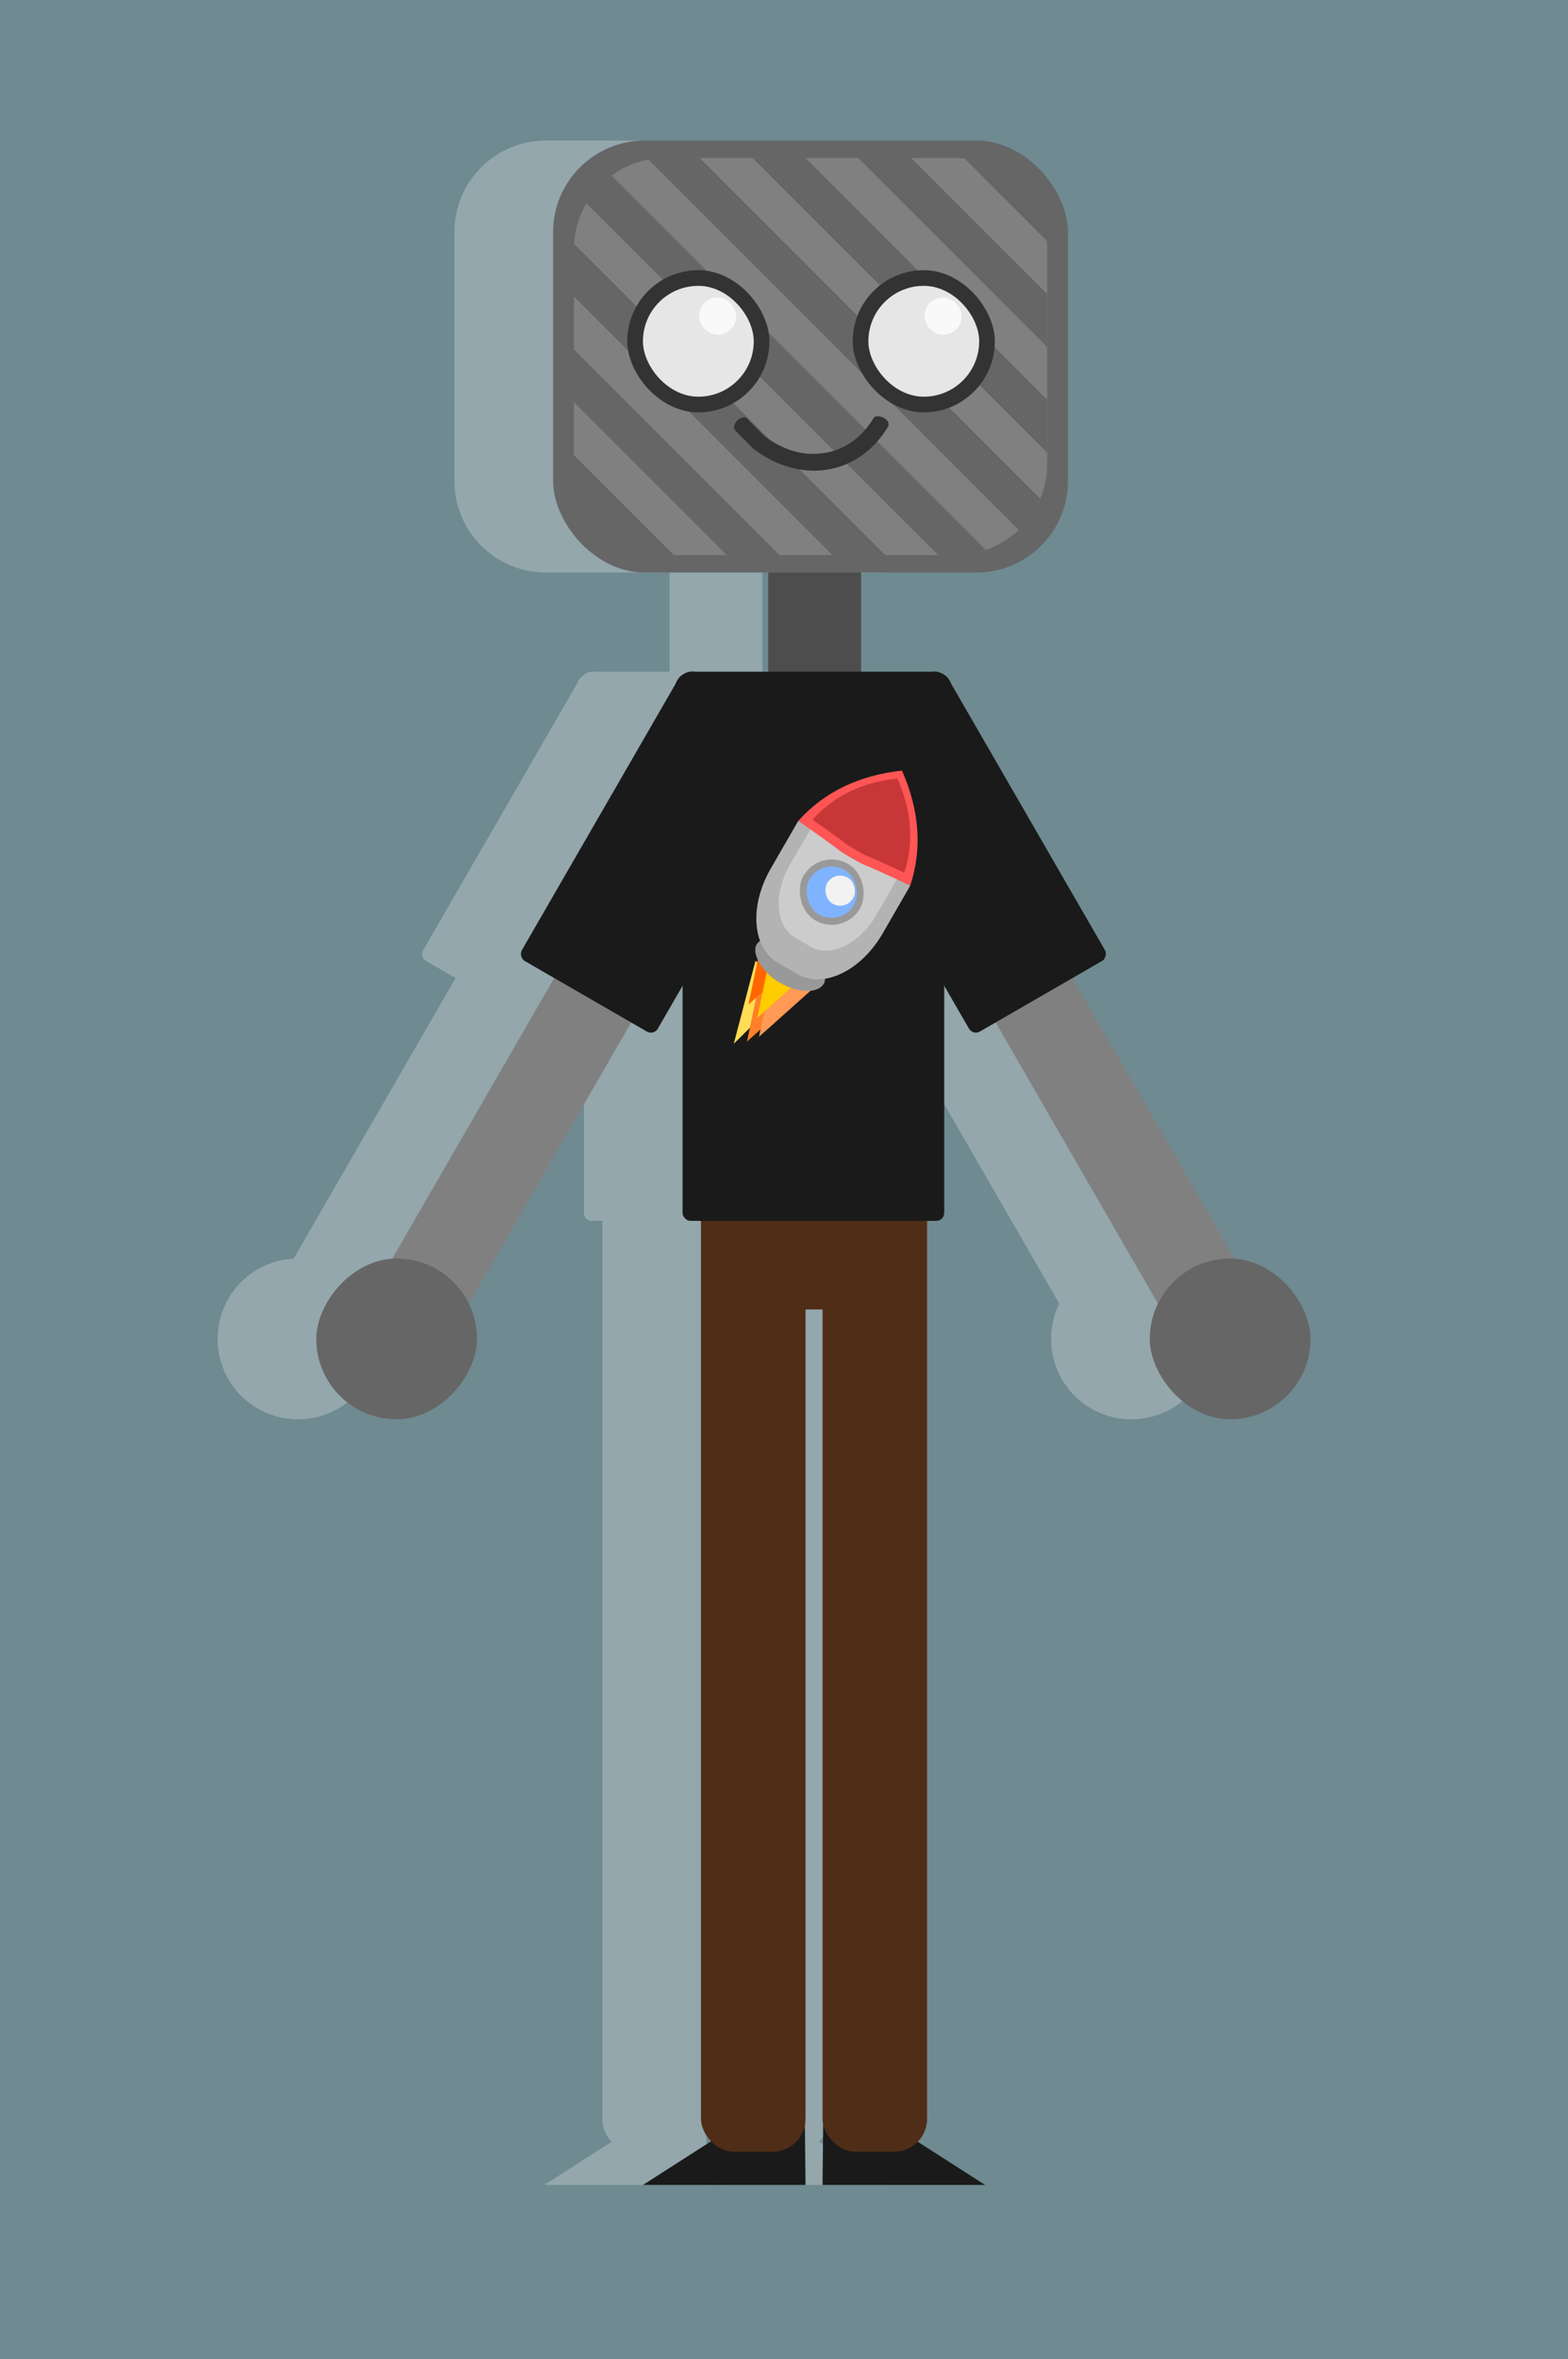 <?xml version="1.0" encoding="UTF-8" standalone="no"?>
<!-- Created with Inkscape (http://www.inkscape.org/) -->

<svg width="252.289mm" height="379.488mm" viewBox="0 0 252.289 379.488" version="1.1" id="svg8" inkscape:version="1.3 (0e150ed6c4, 2023-07-21)" sodipodi:docname="simon.svg" xmlns:inkscape="http://www.inkscape.org/namespaces/inkscape" xmlns:sodipodi="http://sodipodi.sourceforge.net/DTD/sodipodi-0.dtd" xmlns="http://www.w3.org/2000/svg" xmlns:svg="http://www.w3.org/2000/svg" xmlns:rdf="http://www.w3.org/1999/02/22-rdf-syntax-ns#" xmlns:cc="http://creativecommons.org/ns#" xmlns:dc="http://purl.org/dc/elements/1.1/">
  <defs id="defs2">
    <inkscape:path-effect effect="bend_path" id="path-effect980" is_visible="true" bendpath="m 97.234,167.116 c 0,0 8.132,12.284 21.733,12.343 14.026,0.06 19.844,-12.343 19.844,-12.343" prop_scale="2.423" scale_y_rel="false" vertical="false" bendpath-nodetypes="csc" lpeversion="0" hide_knot="false" />
    <inkscape:path-effect effect="bend_path" id="path-effect980-0" is_visible="true" bendpath="m 97.234,167.116 c 0,0 8.132,12.284 21.733,12.343 14.026,0.06 19.844,-12.343 19.844,-12.343" prop_scale="2.423" scale_y_rel="false" vertical="false" bendpath-nodetypes="csc" lpeversion="0" hide_knot="false" />
    <inkscape:path-effect effect="bend_path" id="path-effect980-3" is_visible="true" bendpath="m 97.234,167.116 c 0,0 8.132,12.284 21.733,12.343 14.026,0.06 19.844,-12.343 19.844,-12.343" prop_scale="2.423" scale_y_rel="false" vertical="false" bendpath-nodetypes="csc" lpeversion="0" hide_knot="false" />
    <inkscape:path-effect effect="bend_path" id="path-effect980-1" is_visible="true" bendpath="m 97.234,167.116 c 0,0 8.132,12.284 21.733,12.343 14.026,0.06 19.844,-12.343 19.844,-12.343" prop_scale="2.423" scale_y_rel="false" vertical="false" bendpath-nodetypes="csc" lpeversion="0" hide_knot="false" />
  </defs>
  <sodipodi:namedview id="base" pagecolor="#ffffff" bordercolor="#666666" borderopacity="1.0" inkscape:pageopacity="0.0" inkscape:pageshadow="2" inkscape:zoom="0.35" inkscape:cx="337.14286" inkscape:cy="605.71429" inkscape:document-units="mm" inkscape:current-layer="layer1" showgrid="false" showguides="false" inkscape:window-width="2467" inkscape:window-height="1413" inkscape:window-x="84" inkscape:window-y="-9" inkscape:window-maximized="1" inkscape:showpageshadow="2" inkscape:pagecheckerboard="0" inkscape:deskcolor="#d1d1d1" />
  <g inkscape:label="Layer 1" inkscape:groupmode="layer" id="layer1" transform="translate(37.798,25.792)">
    <rect style="fill:#6f8a91;fill-rule:evenodd;stroke-width:0.265" id="rect1700" width="252.289" height="379.488" x="-37.798" y="-25.792" inkscape:export-xdpi="96" inkscape:export-ydpi="96" />
    <path style="fill:#93a7ac;fill-opacity:1;fill-rule:evenodd;stroke-width:0.265" d="m 50.057,-3.182 c -8.167,0 -14.741,6.575 -14.741,14.741 v 40 c 0,8.167 6.574,14.741 14.741,14.741 h 19.869 V 82.249 H 58.062 a 2.847,2.847 0 0 0 -0.304,-0.017 2.847,2.847 0 0 0 -0.286,0.017 h -0.042 c -0.19,0 -0.369,0.044 -0.531,0.118 a 2.847,2.847 0 0 0 -1.186,0.734 c -0.023,0.023 -0.045,0.046 -0.066,0.071 a 2.847,2.847 0 0 0 -0.556,0.919 L 30.292,127.043 c -0.353,0.612 -0.145,1.39 0.467,1.743 l 4.743,2.738 -26.061,45.138 c -6.832,0.364 -12.224,5.983 -12.224,12.909 0,7.163 5.766,12.929 12.929,12.929 7.163,0 12.929,-5.767 12.929,-12.929 0,-2.042 -0.47,-3.969 -1.306,-5.682 l 26.108,-45.221 2.545,1.47 c 0.612,0.353 1.389,0.145 1.743,-0.467 l 3.989,-6.909 v 36.544 c 0,0.707 0.569,1.275 1.275,1.275 h 1.683 v 144.437 c 0,1.441 0.573,2.742 1.501,3.694 l -10.836,6.943 h 26.155 l -0.098,-9.621 c 0.063,-0.329 0.098,-0.668 0.098,-1.016 V 184.829 h 2.74 v 130.189 c 0,0.348 0.034,0.688 0.098,1.016 l -0.098,9.621 h 26.154 l -10.835,-6.943 c 0.928,-0.952 1.5,-2.253 1.5,-3.694 V 170.581 h 1.481 c 0.707,0 1.276,-0.569 1.276,-1.275 v -36.542 l 3.988,6.908 c 0.353,0.612 1.13,0.821 1.743,0.467 l 2.545,-1.469 26.108,45.22 c -0.836,1.714 -1.306,3.641 -1.306,5.682 0,7.163 5.767,12.929 12.929,12.929 7.163,0 12.929,-5.767 12.929,-12.929 0,-6.926 -5.392,-12.545 -12.224,-12.909 l -26.06,-45.138 4.743,-2.738 c 0.612,-0.353 0.82,-1.131 0.467,-1.743 L 99.306,84.08 a 2.847,2.847 0 0 0 -0.488,-0.822 c -0.085,-0.121 -0.185,-0.224 -0.3,-0.306 a 2.847,2.847 0 0 0 -0.931,-0.541 c -0.183,-0.1 -0.39,-0.163 -0.613,-0.163 H 84.878 V 66.3 h 18.542 c 8.167,0 14.741,-6.574 14.741,-14.741 V 11.559 c 0,-8.167 -6.574,-14.741 -14.741,-14.741 z" id="rect1053-5-3-4-41" inkscape:connector-curvature="0" />
    <rect style="fill:#808080;fill-opacity:1;fill-rule:evenodd;stroke-width:0.265" id="rect1053-5-3-4" width="14.29" height="67.088" x="-50.957" y="176.618" rx="1.276" ry="1.276" transform="matrix(-0.866,0.5,0.5,0.866,0,0)" />
    <path style="fill:#1a1a1a;fill-opacity:1;fill-rule:evenodd;stroke-width:0.265" inkscape:transform-center-x="2.5724627" inkscape:transform-center-y="-4.2350446" d="M 91.807,325.655 H 65.652 l 17.654,-11.312 h 8.386 z" id="path1376" inkscape:connector-curvature="0" sodipodi:nodetypes="ccccc" />
    <path style="fill:#1a1a1a;fill-opacity:1;fill-rule:evenodd;stroke-width:0.265" inkscape:transform-center-x="-2.5724627" inkscape:transform-center-y="-4.2350446" d="M 94.548,325.655 H 120.702 L 103.048,314.343 H 94.662 Z" id="path1376-9" inkscape:connector-curvature="0" sodipodi:nodetypes="ccccc" />
    <rect style="fill:#502d16;fill-rule:evenodd;stroke-width:0.265" id="rect1108" width="33.262" height="23.246" x="77.211" y="161.583" rx="5.292" ry="5.292" />
    <rect style="fill:#502d16;fill-rule:evenodd;stroke-width:0.265" id="rect1091-7" width="16.82" height="176.326" x="94.548" y="143.984" rx="5.292" ry="5.292" />
    <rect style="fill:#502d16;fill-rule:evenodd;stroke-width:0.265" id="rect1091" width="16.82" height="176.326" x="74.987" y="143.984" rx="5.292" ry="5.292" />
    <rect style="fill:#4d4d4d;fill-rule:evenodd;stroke-width:0.265" id="rect1051" width="14.951" height="30.469" x="85.801" y="55.522" rx="1.276" ry="1.276" />
    <rect style="fill:#666666;fill-rule:evenodd;stroke-width:0.265" id="rect815-3" width="82.844" height="69.482" x="51.192" y="-3.182" rx="14.741" ry="14.741" />
    <rect style="fill:#808080;fill-rule:evenodd;stroke-width:0.265" id="rect815" width="76.162" height="63.878" x="54.532" y="-0.38" rx="14.741" ry="14.741" />
    <path style="fill:#666666;fill-rule:evenodd;stroke-width:0.265" d="m 69.274,-0.38 c -0.936,0 -1.85,0.09 -2.736,0.255 L 126.113,59.451 c 1.482,-1.408 2.67,-3.12 3.464,-5.041 L 74.786,-0.38 Z m 14.018,0 L 130.695,47.024 V 38.519 L 91.796,-0.38 Z m 17.009,0 30.395,30.395 V 21.51 L 108.805,-0.38 Z m 17.078,0.069 L 130.625,12.937 C 129.958,5.912 124.402,0.357 117.378,-0.311 Z M 60.592,2.435 C 58.957,3.625 57.578,5.145 56.551,6.898 L 113.151,63.498 h 2.802 c 1.712,0 3.352,-0.292 4.878,-0.824 z m -6.027,10.982 c -0.02,0.312 -0.033,0.627 -0.033,0.944 v 7.527 l 41.61,41.61 h 8.504 z m -0.033,16.976 v 8.505 l 24.601,24.601 h 8.504 z m 0,17.009 v 1.355 c 0,8.167 6.575,14.741 14.741,14.741 h 1.355 z" id="rect817-3" inkscape:connector-curvature="0" />
    <rect style="fill:#333333;fill-rule:evenodd;stroke-width:0.265" id="rect924" width="22.868" height="22.868" x="63.131" y="17.668" rx="11.434" ry="11.434" />
    <rect style="fill:#e6e6e6;fill-rule:evenodd;stroke-width:0.265" id="rect924-5" width="17.83" height="17.83" x="65.65" y="20.187" rx="11.434" ry="11.434" />
    <rect style="fill:#f9f9f9;fill-rule:evenodd;stroke-width:0.265" id="rect924-5-4" width="6.003" height="6.003" x="74.671" y="22.058" rx="11.434" ry="11.434" />
    <rect style="fill:#333333;fill-rule:evenodd;stroke-width:0.265" id="rect924-9" width="22.868" height="22.868" x="99.403" y="17.668" rx="11.434" ry="11.434" />
    <rect style="fill:#e6e6e6;fill-rule:evenodd;stroke-width:0.265" id="rect924-5-6" width="17.83" height="17.83" x="101.922" y="20.187" rx="11.434" ry="11.434" />
    <rect style="fill:#f9f9f9;fill-rule:evenodd;stroke-width:0.265" id="rect924-5-4-2" width="6.003" height="6.003" x="110.942" y="22.058" rx="11.434" ry="11.434" />
    <path style="fill:#333333;fill-opacity:1;fill-rule:evenodd;stroke-width:0.468" d="m 99.935,166.5 4.713,5.032 c 4.113,3.347 9.216,5.587 14.33,5.528 l 1e-5,0 c 2.764,0.008 5.53,-0.543 8,-1.681 l 1e-5,0 c 2.012,-0.917 3.87,-2.224 5.496,-3.785 1.203,-1.159 2.279,-2.453 3.198,-3.848 0.097,-0.148 0.192,-0.295 0.284,-0.443 0.193,-0.309 0.568,-0.466 1.039,-0.49 0.368,-0.019 0.818,0.051 1.263,0.203 0.165,0.057 0.334,0.127 0.5,0.21 0.167,0.084 0.321,0.177 0.464,0.28 0.392,0.282 0.676,0.626 0.841,0.998 0.205,0.461 0.206,0.95 -0.036,1.339 -0.115,0.184 -0.231,0.365 -0.349,0.544 -1.115,1.692 -2.417,3.258 -3.877,4.663 -1.982,1.913 -4.284,3.523 -6.827,4.692 l 0,0 c -3.156,1.438 -6.594,2.135 -10.018,2.117 l 0,0 c -6.524,-0.109 -12.71,-2.785 -17.579,-6.838 l -4.895,-5.21 c -0.597,-0.635 -0.299,-1.876 0.668,-2.782 0.967,-0.906 2.209,-1.141 2.784,-0.527 z" id="rect977" inkscape:path-effect="#path-effect980" inkscape:original-d="m 98.510037,166.12575 h 39.026043 c 0.70672,0 1.27567,0.44151 1.27567,0.98994 0,0.54842 -0.56895,0.98993 -1.27567,0.98993 H 98.510037 c -0.706721,0 -1.27567,-0.44151 -1.27567,-0.98993 0,-0.54843 0.568949,-0.98994 1.27567,-0.98994 z" inkscape:connector-curvature="0" transform="matrix(0.565,-0.014,0.014,0.565,23.597,-51.163)" />
    <rect style="fill:#1a1a1a;fill-rule:evenodd;stroke-width:0.265" id="rect1053" width="42.095" height="88.333" x="72.029" y="82.249" rx="1.276" ry="1.276" />
    <rect style="fill:#1a1a1a;fill-rule:evenodd;stroke-width:0.265" id="rect1053-5-3" width="25.257" height="53" x="-57.71" y="128.292" rx="1.276" ry="1.276" transform="matrix(-0.866,0.5,0.5,0.866,0,0)" />
    <circle style="fill:#1a1a1a;fill-opacity:1;fill-rule:evenodd;stroke-width:0.265" id="path1110" cx="73.632" cy="85.078" r="2.847" />
    <circle style="fill:#1a1a1a;fill-opacity:1;fill-rule:evenodd;stroke-width:0.265" id="path1110-1" cx="112.523" cy="85.095" r="2.847" />
    <path sodipodi:type="star" style="fill:#ffdd55;fill-opacity:1;fill-rule:evenodd;stroke-width:0.427" id="path1280-8-5-3-3" sodipodi:sides="3" sodipodi:cx="-224.18712" sodipodi:cy="366.59488" sodipodi:r1="9.8564138" sodipodi:r2="4.9282069" sodipodi:arg1="1.5707963" sodipodi:arg2="2.6179939" inkscape:flatsided="true" inkscape:rounded="0" inkscape:randomized="0" d="m -224.187,376.451 -8.536,-14.785 17.072,0 z" inkscape:transform-center-x="-0.47039427" inkscape:transform-center-y="1.006014" transform="matrix(0.369,0.213,-0.449,0.778,332.018,-103.031)" />
    <path sodipodi:type="star" style="fill:#ff7f2a;fill-opacity:1;fill-rule:evenodd;stroke-width:0.468" id="path1280-8" sodipodi:sides="3" sodipodi:cx="-224.18712" sodipodi:cy="366.59488" sodipodi:r1="9.8564138" sodipodi:r2="4.9282069" sodipodi:arg1="1.5707963" sodipodi:arg2="2.6179939" inkscape:flatsided="true" inkscape:rounded="0" inkscape:randomized="0" d="m -224.187,376.451 -8.536,-14.785 17.072,0 z" inkscape:transform-center-x="-0.65480771" inkscape:transform-center-y="0.686586" transform="matrix(0.369,0.213,-0.374,0.648,305.907,-54.442)" />
    <path sodipodi:type="star" style="fill:#ff6600;fill-opacity:1;fill-rule:evenodd;stroke-width:0.657" id="path1280" sodipodi:sides="3" sodipodi:cx="-224.18712" sodipodi:cy="366.59488" sodipodi:r1="9.8564138" sodipodi:r2="4.9282069" sodipodi:arg1="1.5707963" sodipodi:arg2="2.6179939" inkscape:flatsided="true" inkscape:rounded="0" inkscape:randomized="0" d="m -224.187,376.451 -8.536,-14.785 17.072,0 z" inkscape:transform-center-x="-0.46684766" inkscape:transform-center-y="0.4895011" transform="matrix(0.263,0.152,-0.267,0.462,242.1,-4.061)" />
    <path sodipodi:type="star" style="fill:#ff9955;fill-opacity:1;fill-rule:evenodd;stroke-width:0.468" id="path1280-8-5" sodipodi:sides="3" sodipodi:cx="-224.18712" sodipodi:cy="366.59488" sodipodi:r1="9.8564138" sodipodi:r2="4.9282069" sodipodi:arg1="1.5707963" sodipodi:arg2="2.6179939" inkscape:flatsided="true" inkscape:rounded="0" inkscape:randomized="0" d="m -224.187,376.451 -8.536,-14.785 17.072,0 z" inkscape:transform-center-x="-0.65480925" inkscape:transform-center-y="0.6865901" transform="matrix(0.369,0.213,-0.374,0.648,307.843,-55.208)" />
    <path sodipodi:type="star" style="fill:#ffcc00;fill-opacity:1;fill-rule:evenodd;stroke-width:0.468" id="path1280-8-5-3" sodipodi:sides="3" sodipodi:cx="-224.18712" sodipodi:cy="366.59488" sodipodi:r1="9.8564138" sodipodi:r2="4.9282069" sodipodi:arg1="1.5707963" sodipodi:arg2="2.6179939" inkscape:flatsided="true" inkscape:rounded="0" inkscape:randomized="0" d="m -224.187,376.451 -8.536,-14.785 17.072,0 z" inkscape:transform-center-x="-0.65481577" inkscape:transform-center-y="0.68658614" transform="matrix(0.369,0.213,-0.374,0.648,307.548,-58.232)" />
    <rect style="fill:#999999;fill-opacity:1;fill-rule:evenodd;stroke-width:0.265" id="rect1183-7" width="12.514" height="6.845" x="135.758" y="63.88" rx="11.253" ry="11.253" transform="rotate(30)" />
    <path style="fill:#b3b3b3;fill-rule:evenodd;stroke-width:0.265" d="m 90.643,106.251 c -0.038,0.064 -0.076,0.128 -0.114,0.193 l -4.334,7.506 c -3.463,5.998 -2.961,12.727 1.127,15.087 l 3.267,1.886 c 4.087,2.36 10.166,-0.569 13.629,-6.568 l 4.334,-7.506 c 0.037,-0.065 0.074,-0.13 0.11,-0.195 z" id="rect1147" inkscape:connector-curvature="0" />
    <path inkscape:connector-curvature="0" style="fill:#cccccc;fill-rule:evenodd;stroke-width:0.265" d="m 92.699,107.438 c -0.029,0.05 -0.059,0.099 -0.088,0.149 l -3.346,5.795 c -2.674,4.631 -2.286,9.826 0.87,11.647 l 2.522,1.456 c 3.155,1.822 7.848,-0.44 10.522,-5.071 l 3.346,-5.795 c 0.029,-0.05 0.057,-0.1 0.085,-0.15 z" id="rect1147-4" />
    <path style="fill:#ff5555;fill-opacity:1;fill-rule:evenodd;stroke-width:0.265" d="m 107.33,98.155 c -6.827,0.751 -12.445,3.365 -16.689,8.095 8.569,5.969 5.539,4.22 8.569,5.969 3.03,1.749 0,0 9.454,4.436 1.975,-6.041 1.429,-12.213 -1.334,-18.501 z" id="path1149" inkscape:connector-curvature="0" sodipodi:nodetypes="ccscc" />
    <rect style="fill:#999999;fill-opacity:1;fill-rule:evenodd;stroke-width:0.265" id="rect1183" width="10.503" height="10.503" x="136.763" y="48.678" rx="34.254" ry="34.254" transform="rotate(30)" />
    <rect style="fill:#80b3ff;fill-rule:evenodd;stroke-width:0.265" id="rect1183-6" width="8.262" height="8.262" x="137.884" y="49.799" rx="34.254" ry="34.254" transform="rotate(30)" />
    <path style="fill:#c83737;fill-opacity:1;fill-rule:evenodd;stroke-width:0.265" d="m 106.596,99.423 c -5.594,0.616 -10.198,2.757 -13.676,6.634 7.022,4.892 4.539,3.458 7.022,4.892 2.483,1.434 0,0 7.747,3.635 1.619,-4.95 1.171,-10.008 -1.093,-15.161 z" id="path1149-6" inkscape:connector-curvature="0" sodipodi:nodetypes="ccscc" />
    <rect style="fill:#f2f2f2;fill-rule:evenodd;stroke-width:0.265" id="rect1183-6-5" width="4.848" height="4.848" x="140.648" y="50.612" rx="34.254" ry="34.254" transform="rotate(30)" />
    <rect style="fill:#666666;fill-opacity:1;fill-rule:evenodd;stroke-width:0.265" id="rect1442" width="25.858" height="25.858" x="147.203" y="176.643" rx="12.929" ry="12.929" />
    <rect style="fill:#808080;fill-opacity:1;fill-rule:evenodd;stroke-width:0.265" id="rect1053-5-3-4-4" width="14.29" height="67.088" x="110.256" y="83.542" rx="1.276" ry="1.276" transform="rotate(30)" />
    <rect style="fill:#1a1a1a;fill-rule:evenodd;stroke-width:0.265" id="rect1053-5-3-0" width="25.257" height="53" x="103.504" y="35.215" rx="1.276" ry="1.276" transform="rotate(30)" />
    <rect style="fill:#666666;fill-opacity:1;fill-rule:evenodd;stroke-width:0.265" id="rect1442-5" width="25.858" height="25.858" x="-38.951" y="176.643" rx="12.929" ry="12.929" transform="scale(-1,1)" />
  </g>
</svg>
